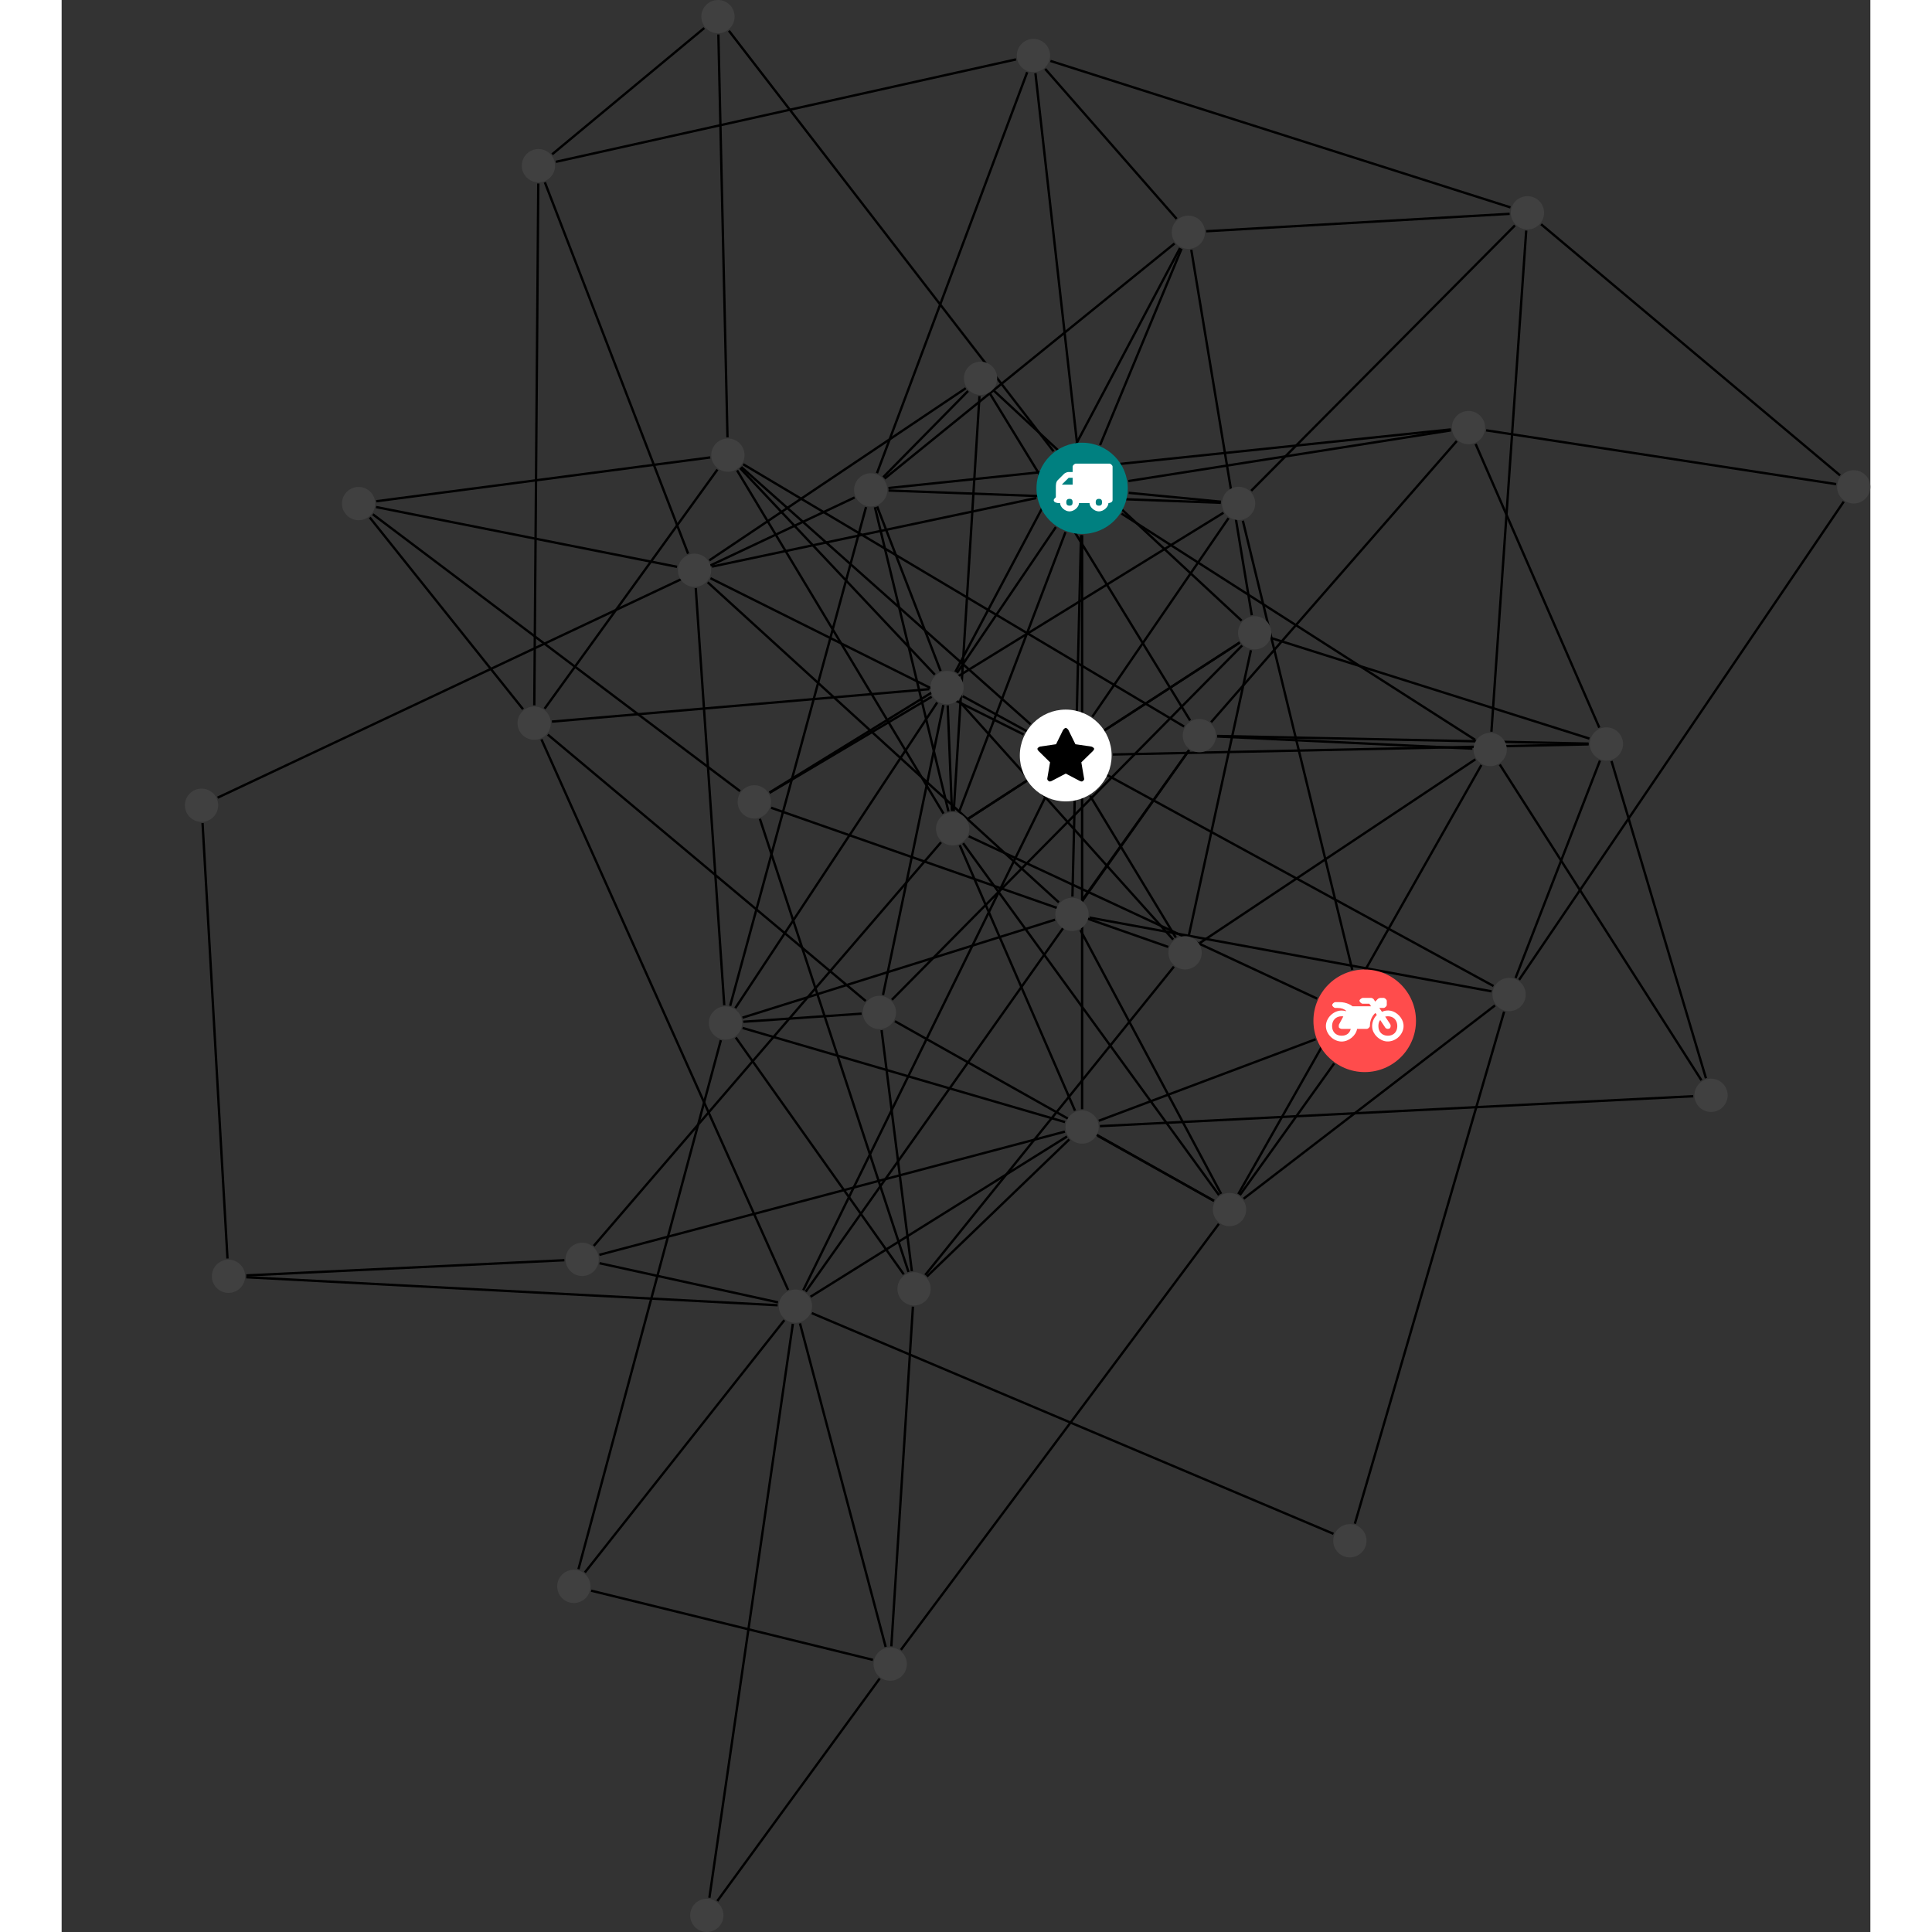 <?xml version="1.0" encoding="UTF-8"?>
<svg xmlns="http://www.w3.org/2000/svg" xmlns:xlink="http://www.w3.org/1999/xlink" width="327.242pt" height="327.242pt" viewBox="-20.880 0.000 306.363 327.242" version="1.1">
<rect x="-20.880" y="0.000" width="306.363" height="327.242" fill="#333333" stroke="none"/>
<defs>
<g>
<symbol overflow="visible" id="glyph0-0">
<path style="stroke:none;" d="M 1.422 -0.75 L 1.422 -7.922 L 3.562 -7.922 L 3.562 -0.891 L 1.422 -0.891 Z M 0.625 0 L 4.531 0 L 4.531 -8.812 L 0.438 -8.812 L 0.438 0 Z M 0.625 0 "/>
</symbol>
<symbol overflow="visible" id="glyph0-1">
<path style="stroke:none;" d="M 3.375 -0.844 C 3.375 -0.453 3.234 -0.266 2.844 -0.266 C 2.469 -0.266 2.297 -0.453 2.297 -0.844 C 2.297 -1.219 2.469 -1.422 2.844 -1.422 C 3.234 -1.422 3.375 -1.219 3.375 -0.844 Z M 1.594 -3.688 L 1.594 -3.859 C 1.594 -3.875 1.578 -3.875 1.594 -3.891 L 2.688 -4.969 C 2.703 -5 2.656 -4.984 2.688 -4.984 L 3.375 -4.984 L 3.375 -3.828 L 1.594 -3.828 Z M 8.359 -0.844 C 8.359 -0.453 8.219 -0.266 7.828 -0.266 C 7.453 -0.266 7.281 -0.453 7.281 -0.844 C 7.281 -1.219 7.453 -1.422 7.828 -1.422 C 8.219 -1.422 8.359 -1.219 8.359 -0.844 Z M 10.141 -6.891 C 10.141 -7.094 9.812 -7.391 9.609 -7.391 L 3.922 -7.391 C 3.719 -7.391 3.375 -7.094 3.375 -6.891 L 3.375 -5.969 L 2.672 -5.969 C 2.469 -5.969 2.078 -5.812 1.938 -5.672 L 0.844 -4.578 C 0.531 -4.266 0.531 -3.734 0.531 -3.328 L 0.531 -1.688 C 0.516 -1.688 0.172 -1.391 0.172 -1.203 C 0.172 -0.781 0.781 -0.703 1.062 -0.703 L 1.25 -0.703 C 1.25 -0.047 2.062 0.703 2.844 0.703 C 3.641 0.703 4.453 -0.047 4.453 -0.703 L 6.234 -0.703 C 6.234 -0.047 7.047 0.703 7.828 0.703 C 8.625 0.703 9.438 -0.047 9.438 -0.703 C 9.547 -0.703 10.141 -0.781 10.141 -1.203 Z M 10.141 -6.891 "/>
</symbol>
<symbol overflow="visible" id="glyph0-2">
<path style="stroke:none;" d="M 12.969 -2.906 C 12.844 -3.984 11.859 -5.016 10.781 -5.219 C 10.234 -5.328 9.703 -5.219 9.328 -5.031 L 8.875 -5.688 L 9.609 -5.688 C 9.812 -5.688 10.141 -5.984 10.141 -6.188 L 10.141 -6.891 C 10.141 -7.094 9.812 -7.391 9.609 -7.391 L 9.047 -7.391 C 8.969 -7.391 8.734 -7.312 8.656 -7.25 L 8.188 -6.766 L 7.891 -7.203 C 7.828 -7.281 7.594 -7.391 7.484 -7.391 L 6.078 -7.391 C 5.906 -7.391 5.547 -7.125 5.516 -6.953 C 5.484 -6.734 5.828 -6.406 6.047 -6.406 L 7.188 -6.406 L 7.484 -5.969 L 4.344 -5.969 C 4.141 -6.125 3.375 -6.672 2.141 -6.672 L 1.422 -6.672 C 1.219 -6.672 0.891 -6.375 0.891 -6.188 C 0.891 -5.984 1.219 -5.688 1.422 -5.688 L 1.781 -5.688 C 2.484 -5.688 2.906 -5.516 3.281 -5.188 L 3.25 -5.141 C 3.078 -5.188 2.797 -5.25 2.5 -5.25 C 1.109 -5.25 -0.172 -4 -0.172 -2.625 C -0.172 -1.25 1.109 0 2.5 0 C 3.75 0 4.953 -1.062 5.109 -2.141 L 6.766 -2.141 C 6.969 -2.141 7.281 -2.438 7.281 -2.625 C 7.281 -3.609 7.688 -4.391 8.219 -4.844 L 8.453 -4.5 C 7.969 -4.062 7.578 -3.203 7.672 -2.359 C 7.781 -1.172 8.969 -0.094 10.141 -0.016 C 11.703 0.094 13.156 -1.344 12.969 -2.906 Z M 2.5 -0.984 C 1.516 -0.984 0.875 -1.641 0.875 -2.625 C 0.875 -3.594 1.516 -4.281 2.5 -4.281 C 2.672 -4.281 2.844 -4.234 2.781 -4.25 L 2.047 -2.891 C 2 -2.781 2 -2.469 2.047 -2.359 C 2.125 -2.25 2.375 -2.141 2.5 -2.141 L 4.031 -2.141 C 3.891 -1.453 3.344 -0.984 2.5 -0.984 Z M 10.328 -0.984 C 9.344 -0.984 8.719 -1.641 8.719 -2.625 C 8.719 -3.109 8.859 -3.469 9.031 -3.641 L 9.906 -2.328 C 9.969 -2.219 10.203 -2.141 10.328 -2.141 C 10.391 -2.141 10.594 -2.188 10.641 -2.234 C 10.812 -2.344 10.844 -2.75 10.734 -2.922 L 9.875 -4.219 C 9.859 -4.219 10.094 -4.281 10.328 -4.281 C 11.297 -4.281 11.922 -3.594 11.922 -2.625 C 11.922 -1.641 11.297 -0.984 10.328 -0.984 Z M 10.328 -0.984 "/>
</symbol>
<symbol overflow="visible" id="glyph0-3">
<path style="stroke:none;" d="M 9.438 -5.078 C 9.438 -5.25 9.078 -5.453 8.938 -5.469 L 6.266 -5.859 L 5.078 -8.266 C 5.031 -8.375 4.75 -8.641 4.625 -8.641 C 4.5 -8.641 4.234 -8.375 4.172 -8.266 L 2.984 -5.859 L 0.312 -5.469 C 0.172 -5.453 -0.172 -5.25 -0.172 -5.078 C -0.172 -4.969 -0.062 -4.781 0.016 -4.719 L 1.969 -2.797 L 1.5 -0.062 C 1.5 -0.016 1.5 0.016 1.5 0.047 C 1.5 0.203 1.75 0.453 1.906 0.453 C 1.984 0.453 2.188 0.406 2.25 0.359 L 4.625 -0.891 L 7 0.359 C 7.062 0.406 7.266 0.453 7.344 0.453 C 7.5 0.453 7.75 0.203 7.75 0.047 C 7.75 0.016 7.75 -0.016 7.734 -0.062 L 7.266 -2.797 L 9.234 -4.719 C 9.297 -4.781 9.438 -4.969 9.438 -5.078 Z M 9.438 -5.078 "/>
</symbol>
</g>
<clipPath id="clip1">
  <path d="M 220 79 L 285.484 79 L 285.484 172 L 220 172 Z M 220 79 "/>
</clipPath>
<clipPath id="clip2">
  <path d="M 83 218 L 109 218 L 109 327.242 L 83 327.242 Z M 83 218 "/>
</clipPath>
<clipPath id="clip3">
  <path d="M 214 67 L 285.484 67 L 285.484 88 L 214 88 Z M 214 67 "/>
</clipPath>
<clipPath id="clip4">
  <path d="M 84 278 L 124 278 L 124 327.242 L 84 327.242 Z M 84 278 "/>
</clipPath>
<clipPath id="clip5">
  <path d="M 224 32 L 285.484 32 L 285.484 87 L 224 87 Z M 224 32 "/>
</clipPath>
<clipPath id="clip6">
  <path d="M 85 321 L 92 321 L 92 327.242 L 85 327.242 Z M 85 321 "/>
</clipPath>
<clipPath id="clip7">
  <path d="M 279 79 L 285.484 79 L 285.484 86 L 279 86 Z M 279 79 "/>
</clipPath>
</defs>
<g id="surface1">
<path style="fill:none;stroke-width:0.399;stroke-linecap:butt;stroke-linejoin:miter;stroke:rgb(0%,0%,0%);stroke-opacity:1;stroke-miterlimit:10;" d="M -0 -7.927 L -0 -105.169 " transform="matrix(1,0,0,-1,151.969,82.714)"/>
<path style="fill:none;stroke-width:0.399;stroke-linecap:butt;stroke-linejoin:miter;stroke:rgb(0%,0%,0%);stroke-opacity:1;stroke-miterlimit:10;" d="M -0.887 7.878 L -7.907 70.312 " transform="matrix(1,0,0,-1,151.969,82.714)"/>
<path style="fill:none;stroke-width:0.399;stroke-linecap:butt;stroke-linejoin:miter;stroke:rgb(0%,0%,0%);stroke-opacity:1;stroke-miterlimit:10;" d="M 3.039 7.323 L 16.843 40.585 " transform="matrix(1,0,0,-1,151.969,82.714)"/>
<path style="fill:none;stroke-width:0.399;stroke-linecap:butt;stroke-linejoin:miter;stroke:rgb(0%,0%,0%);stroke-opacity:1;stroke-miterlimit:10;" d="M 7.832 1.23 L 62.465 9.819 " transform="matrix(1,0,0,-1,151.969,82.714)"/>
<path style="fill:none;stroke-width:0.399;stroke-linecap:butt;stroke-linejoin:miter;stroke:rgb(0%,0%,0%);stroke-opacity:1;stroke-miterlimit:10;" d="M 6.679 -4.274 L 66.578 -42.606 " transform="matrix(1,0,0,-1,151.969,82.714)"/>
<path style="fill:none;stroke-width:0.399;stroke-linecap:butt;stroke-linejoin:miter;stroke:rgb(0%,0%,0%);stroke-opacity:1;stroke-miterlimit:10;" d="M -4.844 6.277 L -59.832 77.507 " transform="matrix(1,0,0,-1,151.969,82.714)"/>
<path style="fill:none;stroke-width:0.399;stroke-linecap:butt;stroke-linejoin:miter;stroke:rgb(0%,0%,0%);stroke-opacity:1;stroke-miterlimit:10;" d="M -0.188 -7.927 L -1.641 -69.145 " transform="matrix(1,0,0,-1,151.969,82.714)"/>
<path style="fill:none;stroke-width:0.399;stroke-linecap:butt;stroke-linejoin:miter;stroke:rgb(0%,0%,0%);stroke-opacity:1;stroke-miterlimit:10;" d="M -4.449 -6.563 L -21.192 -31.259 " transform="matrix(1,0,0,-1,151.969,82.714)"/>
<path style="fill:none;stroke-width:0.399;stroke-linecap:butt;stroke-linejoin:miter;stroke:rgb(0%,0%,0%);stroke-opacity:1;stroke-miterlimit:10;" d="M 7.89 -0.763 L 23.508 -2.266 " transform="matrix(1,0,0,-1,151.969,82.714)"/>
<path style="fill:none;stroke-width:0.399;stroke-linecap:butt;stroke-linejoin:miter;stroke:rgb(0%,0%,0%);stroke-opacity:1;stroke-miterlimit:10;" d="M -7.758 -1.641 L -62.696 -13.259 " transform="matrix(1,0,0,-1,151.969,82.714)"/>
<path style="fill:none;stroke-width:0.399;stroke-linecap:butt;stroke-linejoin:miter;stroke:rgb(0%,0%,0%);stroke-opacity:1;stroke-miterlimit:10;" d="M -2.817 -7.411 L -20.856 -54.849 " transform="matrix(1,0,0,-1,151.969,82.714)"/>
<path style="fill:none;stroke-width:0.399;stroke-linecap:butt;stroke-linejoin:miter;stroke:rgb(0%,0%,0%);stroke-opacity:1;stroke-miterlimit:10;" d="M 87.715 -46.114 L 73.418 -82.931 " transform="matrix(1,0,0,-1,151.969,82.714)"/>
<path style="fill:none;stroke-width:0.399;stroke-linecap:butt;stroke-linejoin:miter;stroke:rgb(0%,0%,0%);stroke-opacity:1;stroke-miterlimit:10;" d="M 85.789 -43.364 L 5.195 -45.083 " transform="matrix(1,0,0,-1,151.969,82.714)"/>
<path style="fill:none;stroke-width:0.399;stroke-linecap:butt;stroke-linejoin:miter;stroke:rgb(0%,0%,0%);stroke-opacity:1;stroke-miterlimit:10;" d="M 85.789 -43.239 L 22.879 -41.946 " transform="matrix(1,0,0,-1,151.969,82.714)"/>
<path style="fill:none;stroke-width:0.399;stroke-linecap:butt;stroke-linejoin:miter;stroke:rgb(0%,0%,0%);stroke-opacity:1;stroke-miterlimit:10;" d="M 87.601 -40.532 L 66.652 7.519 " transform="matrix(1,0,0,-1,151.969,82.714)"/>
<path style="fill:none;stroke-width:0.399;stroke-linecap:butt;stroke-linejoin:miter;stroke:rgb(0%,0%,0%);stroke-opacity:1;stroke-miterlimit:10;" d="M 85.929 -42.391 L 32.109 -25.384 " transform="matrix(1,0,0,-1,151.969,82.714)"/>
<path style="fill:none;stroke-width:0.399;stroke-linecap:butt;stroke-linejoin:miter;stroke:rgb(0%,0%,0%);stroke-opacity:1;stroke-miterlimit:10;" d="M 89.668 -46.192 L 105.664 -99.919 " transform="matrix(1,0,0,-1,151.969,82.714)"/>
<path style="fill:none;stroke-width:0.399;stroke-linecap:butt;stroke-linejoin:miter;stroke:rgb(0%,0%,0%);stroke-opacity:1;stroke-miterlimit:10;" d="M -89.141 55.304 L -11.192 72.655 " transform="matrix(1,0,0,-1,151.969,82.714)"/>
<path style="fill:none;stroke-width:0.399;stroke-linecap:butt;stroke-linejoin:miter;stroke:rgb(0%,0%,0%);stroke-opacity:1;stroke-miterlimit:10;" d="M -89.766 56.577 L -64 77.968 " transform="matrix(1,0,0,-1,151.969,82.714)"/>
<path style="fill:none;stroke-width:0.399;stroke-linecap:butt;stroke-linejoin:miter;stroke:rgb(0%,0%,0%);stroke-opacity:1;stroke-miterlimit:10;" d="M -92.114 51.632 L -92.789 -36.755 " transform="matrix(1,0,0,-1,151.969,82.714)"/>
<path style="fill:none;stroke-width:0.399;stroke-linecap:butt;stroke-linejoin:miter;stroke:rgb(0%,0%,0%);stroke-opacity:1;stroke-miterlimit:10;" d="M -91 51.835 L -66.735 -11.067 " transform="matrix(1,0,0,-1,151.969,82.714)"/>
<path style="fill:none;stroke-width:0.399;stroke-linecap:butt;stroke-linejoin:miter;stroke:rgb(0%,0%,0%);stroke-opacity:1;stroke-miterlimit:10;" d="M 39.547 -93.317 L 2.824 -107.122 " transform="matrix(1,0,0,-1,151.969,82.714)"/>
<path style="fill:none;stroke-width:0.399;stroke-linecap:butt;stroke-linejoin:miter;stroke:rgb(0%,0%,0%);stroke-opacity:1;stroke-miterlimit:10;" d="M 42.691 -97.415 L 26.722 -119.712 " transform="matrix(1,0,0,-1,151.969,82.714)"/>
<path style="fill:none;stroke-width:0.399;stroke-linecap:butt;stroke-linejoin:miter;stroke:rgb(0%,0%,0%);stroke-opacity:1;stroke-miterlimit:10;" d="M 45.761 -81.556 L 27.226 -5.489 " transform="matrix(1,0,0,-1,151.969,82.714)"/>
<path style="fill:none;stroke-width:0.399;stroke-linecap:butt;stroke-linejoin:miter;stroke:rgb(0%,0%,0%);stroke-opacity:1;stroke-miterlimit:10;" d="M 39.808 -86.434 L -19.196 -58.942 " transform="matrix(1,0,0,-1,151.969,82.714)"/>
<path style="fill:none;stroke-width:0.399;stroke-linecap:butt;stroke-linejoin:miter;stroke:rgb(0%,0%,0%);stroke-opacity:1;stroke-miterlimit:10;" d="M 69.933 -87.583 L 27.355 -120.325 " transform="matrix(1,0,0,-1,151.969,82.714)"/>
<path style="fill:none;stroke-width:0.399;stroke-linecap:butt;stroke-linejoin:miter;stroke:rgb(0%,0%,0%);stroke-opacity:1;stroke-miterlimit:10;" d="M 69.355 -85.2 L 1.258 -72.708 " transform="matrix(1,0,0,-1,151.969,82.714)"/>
<path style="fill:none;stroke-width:0.399;stroke-linecap:butt;stroke-linejoin:miter;stroke:rgb(0%,0%,0%);stroke-opacity:1;stroke-miterlimit:10;" d="M 69.676 -84.298 L -20.235 -35.2 " transform="matrix(1,0,0,-1,151.969,82.714)"/>
<path style="fill:none;stroke-width:0.399;stroke-linecap:butt;stroke-linejoin:miter;stroke:rgb(0%,0%,0%);stroke-opacity:1;stroke-miterlimit:10;" d="M 71.48 -88.641 L 46.199 -175.364 " transform="matrix(1,0,0,-1,151.969,82.714)"/>
<g clip-path="url(#clip1)" clip-rule="nonzero">
<path style="fill:none;stroke-width:0.399;stroke-linecap:butt;stroke-linejoin:miter;stroke:rgb(0%,0%,0%);stroke-opacity:1;stroke-miterlimit:10;" d="M 74.019 -83.247 L 129.004 -2.247 " transform="matrix(1,0,0,-1,151.969,82.714)"/>
</g>
<path style="fill:none;stroke-width:0.399;stroke-linecap:butt;stroke-linejoin:miter;stroke:rgb(0%,0%,0%);stroke-opacity:1;stroke-miterlimit:10;" d="M -84.223 -183.626 L -50.434 -140.895 " transform="matrix(1,0,0,-1,151.969,82.714)"/>
<path style="fill:none;stroke-width:0.399;stroke-linecap:butt;stroke-linejoin:miter;stroke:rgb(0%,0%,0%);stroke-opacity:1;stroke-miterlimit:10;" d="M -85.309 -183.075 L -61.192 -93.474 " transform="matrix(1,0,0,-1,151.969,82.714)"/>
<path style="fill:none;stroke-width:0.399;stroke-linecap:butt;stroke-linejoin:miter;stroke:rgb(0%,0%,0%);stroke-opacity:1;stroke-miterlimit:10;" d="M -83.16 -186.712 L -35.434 -198.434 " transform="matrix(1,0,0,-1,151.969,82.714)"/>
<path style="fill:none;stroke-width:0.399;stroke-linecap:butt;stroke-linejoin:miter;stroke:rgb(0%,0%,0%);stroke-opacity:1;stroke-miterlimit:10;" d="M -141.574 -133.622 L -51.574 -138.368 " transform="matrix(1,0,0,-1,151.969,82.714)"/>
<path style="fill:none;stroke-width:0.399;stroke-linecap:butt;stroke-linejoin:miter;stroke:rgb(0%,0%,0%);stroke-opacity:1;stroke-miterlimit:10;" d="M -141.571 -133.317 L -87.696 -130.743 " transform="matrix(1,0,0,-1,151.969,82.714)"/>
<path style="fill:none;stroke-width:0.399;stroke-linecap:butt;stroke-linejoin:miter;stroke:rgb(0%,0%,0%);stroke-opacity:1;stroke-miterlimit:10;" d="M -144.758 -130.45 L -148.981 -56.696 " transform="matrix(1,0,0,-1,151.969,82.714)"/>
<path style="fill:none;stroke-width:0.399;stroke-linecap:butt;stroke-linejoin:miter;stroke:rgb(0%,0%,0%);stroke-opacity:1;stroke-miterlimit:10;" d="M -6.289 -52.415 L -47.231 -135.821 " transform="matrix(1,0,0,-1,151.969,82.714)"/>
<path style="fill:none;stroke-width:0.399;stroke-linecap:butt;stroke-linejoin:miter;stroke:rgb(0%,0%,0%);stroke-opacity:1;stroke-miterlimit:10;" d="M 3.914 -40.911 L 26.699 -26.118 " transform="matrix(1,0,0,-1,151.969,82.714)"/>
<path style="fill:none;stroke-width:0.399;stroke-linecap:butt;stroke-linejoin:miter;stroke:rgb(0%,0%,0%);stroke-opacity:1;stroke-miterlimit:10;" d="M 1.351 -52.079 L 15.875 -76.091 " transform="matrix(1,0,0,-1,151.969,82.714)"/>
<path style="fill:none;stroke-width:0.399;stroke-linecap:butt;stroke-linejoin:miter;stroke:rgb(0%,0%,0%);stroke-opacity:1;stroke-miterlimit:10;" d="M 1.734 -38.677 L 24.804 -5.044 " transform="matrix(1,0,0,-1,151.969,82.714)"/>
<path style="fill:none;stroke-width:0.399;stroke-linecap:butt;stroke-linejoin:miter;stroke:rgb(0%,0%,0%);stroke-opacity:1;stroke-miterlimit:10;" d="M -8.735 -39.958 L -57.742 3.62 " transform="matrix(1,0,0,-1,151.969,82.714)"/>
<path style="fill:none;stroke-width:0.399;stroke-linecap:butt;stroke-linejoin:miter;stroke:rgb(0%,0%,0%);stroke-opacity:1;stroke-miterlimit:10;" d="M -9.914 -41.692 L -62.949 -15.227 " transform="matrix(1,0,0,-1,151.969,82.714)"/>
<path style="fill:none;stroke-width:0.399;stroke-linecap:butt;stroke-linejoin:miter;stroke:rgb(0%,0%,0%);stroke-opacity:1;stroke-miterlimit:10;" d="M -9.469 -49.595 L -19.399 -56.028 " transform="matrix(1,0,0,-1,151.969,82.714)"/>
<path style="fill:none;stroke-width:0.399;stroke-linecap:butt;stroke-linejoin:miter;stroke:rgb(0%,0%,0%);stroke-opacity:1;stroke-miterlimit:10;" d="M -2.559 -109.786 L -46.004 -136.931 " transform="matrix(1,0,0,-1,151.969,82.714)"/>
<path style="fill:none;stroke-width:0.399;stroke-linecap:butt;stroke-linejoin:miter;stroke:rgb(0%,0%,0%);stroke-opacity:1;stroke-miterlimit:10;" d="M 2.633 -109.661 L 22.332 -120.688 " transform="matrix(1,0,0,-1,151.969,82.714)"/>
<path style="fill:none;stroke-width:0.399;stroke-linecap:butt;stroke-linejoin:miter;stroke:rgb(0%,0%,0%);stroke-opacity:1;stroke-miterlimit:10;" d="M -2.899 -107.341 L -57.508 -91.403 " transform="matrix(1,0,0,-1,151.969,82.714)"/>
<path style="fill:none;stroke-width:0.399;stroke-linecap:butt;stroke-linejoin:miter;stroke:rgb(0%,0%,0%);stroke-opacity:1;stroke-miterlimit:10;" d="M -2.172 -110.278 L -26.293 -133.501 " transform="matrix(1,0,0,-1,151.969,82.714)"/>
<path style="fill:none;stroke-width:0.399;stroke-linecap:butt;stroke-linejoin:miter;stroke:rgb(0%,0%,0%);stroke-opacity:1;stroke-miterlimit:10;" d="M -2.918 -108.958 L -81.766 -129.829 " transform="matrix(1,0,0,-1,151.969,82.714)"/>
<path style="fill:none;stroke-width:0.399;stroke-linecap:butt;stroke-linejoin:miter;stroke:rgb(0%,0%,0%);stroke-opacity:1;stroke-miterlimit:10;" d="M 3.015 -108.032 L 103.511 -102.962 " transform="matrix(1,0,0,-1,151.969,82.714)"/>
<path style="fill:none;stroke-width:0.399;stroke-linecap:butt;stroke-linejoin:miter;stroke:rgb(0%,0%,0%);stroke-opacity:1;stroke-miterlimit:10;" d="M -1.203 -105.415 L -20.727 -60.438 " transform="matrix(1,0,0,-1,151.969,82.714)"/>
<path style="fill:none;stroke-width:0.399;stroke-linecap:butt;stroke-linejoin:miter;stroke:rgb(0%,0%,0%);stroke-opacity:1;stroke-miterlimit:10;" d="M -34.746 2.566 L -9.301 70.484 " transform="matrix(1,0,0,-1,151.969,82.714)"/>
<path style="fill:none;stroke-width:0.399;stroke-linecap:butt;stroke-linejoin:miter;stroke:rgb(0%,0%,0%);stroke-opacity:1;stroke-miterlimit:10;" d="M -33.461 1.64 L 15.656 41.472 " transform="matrix(1,0,0,-1,151.969,82.714)"/>
<path style="fill:none;stroke-width:0.399;stroke-linecap:butt;stroke-linejoin:miter;stroke:rgb(0%,0%,0%);stroke-opacity:1;stroke-miterlimit:10;" d="M -32.805 0.05 L 62.445 9.976 " transform="matrix(1,0,0,-1,151.969,82.714)"/>
<path style="fill:none;stroke-width:0.399;stroke-linecap:butt;stroke-linejoin:miter;stroke:rgb(0%,0%,0%);stroke-opacity:1;stroke-miterlimit:10;" d="M -34.719 -3.079 L -23.969 -30.938 " transform="matrix(1,0,0,-1,151.969,82.714)"/>
<path style="fill:none;stroke-width:0.399;stroke-linecap:butt;stroke-linejoin:miter;stroke:rgb(0%,0%,0%);stroke-opacity:1;stroke-miterlimit:10;" d="M -32.789 -0.372 L 23.496 -2.446 " transform="matrix(1,0,0,-1,151.969,82.714)"/>
<path style="fill:none;stroke-width:0.399;stroke-linecap:butt;stroke-linejoin:miter;stroke:rgb(0%,0%,0%);stroke-opacity:1;stroke-miterlimit:10;" d="M -36.598 -3.173 L -59.614 -87.645 " transform="matrix(1,0,0,-1,151.969,82.714)"/>
<path style="fill:none;stroke-width:0.399;stroke-linecap:butt;stroke-linejoin:miter;stroke:rgb(0%,0%,0%);stroke-opacity:1;stroke-miterlimit:10;" d="M -38.535 -1.548 L -146.422 -52.395 " transform="matrix(1,0,0,-1,151.969,82.714)"/>
<path style="fill:none;stroke-width:0.399;stroke-linecap:butt;stroke-linejoin:miter;stroke:rgb(0%,0%,0%);stroke-opacity:1;stroke-miterlimit:10;" d="M -33.688 1.89 L -19.317 16.487 " transform="matrix(1,0,0,-1,151.969,82.714)"/>
<path style="fill:none;stroke-width:0.399;stroke-linecap:butt;stroke-linejoin:miter;stroke:rgb(0%,0%,0%);stroke-opacity:1;stroke-miterlimit:10;" d="M -35.094 -3.196 L -22.637 -54.735 " transform="matrix(1,0,0,-1,151.969,82.714)"/>
<path style="fill:none;stroke-width:0.399;stroke-linecap:butt;stroke-linejoin:miter;stroke:rgb(0%,0%,0%);stroke-opacity:1;stroke-miterlimit:10;" d="M -52.676 -54.106 L 14.59 -77.677 " transform="matrix(1,0,0,-1,151.969,82.714)"/>
<path style="fill:none;stroke-width:0.399;stroke-linecap:butt;stroke-linejoin:miter;stroke:rgb(0%,0%,0%);stroke-opacity:1;stroke-miterlimit:10;" d="M -52.93 -51.571 L -25.481 -35.294 " transform="matrix(1,0,0,-1,151.969,82.714)"/>
<path style="fill:none;stroke-width:0.399;stroke-linecap:butt;stroke-linejoin:miter;stroke:rgb(0%,0%,0%);stroke-opacity:1;stroke-miterlimit:10;" d="M -52.953 -51.524 L 23.941 -4.138 " transform="matrix(1,0,0,-1,151.969,82.714)"/>
<path style="fill:none;stroke-width:0.399;stroke-linecap:butt;stroke-linejoin:miter;stroke:rgb(0%,0%,0%);stroke-opacity:1;stroke-miterlimit:10;" d="M -54.582 -55.977 L -29.407 -132.727 " transform="matrix(1,0,0,-1,151.969,82.714)"/>
<path style="fill:none;stroke-width:0.399;stroke-linecap:butt;stroke-linejoin:miter;stroke:rgb(0%,0%,0%);stroke-opacity:1;stroke-miterlimit:10;" d="M -57.934 -51.294 L -120.141 -4.395 " transform="matrix(1,0,0,-1,151.969,82.714)"/>
<path style="fill:none;stroke-width:0.399;stroke-linecap:butt;stroke-linejoin:miter;stroke:rgb(0%,0%,0%);stroke-opacity:1;stroke-miterlimit:10;" d="M -46.817 -136.067 L 18.121 -44.349 " transform="matrix(1,0,0,-1,151.969,82.714)"/>
<g clip-path="url(#clip2)" clip-rule="nonzero">
<path style="fill:none;stroke-width:0.399;stroke-linecap:butt;stroke-linejoin:miter;stroke:rgb(0%,0%,0%);stroke-opacity:1;stroke-miterlimit:10;" d="M -48.996 -141.516 L -63.133 -238.727 " transform="matrix(1,0,0,-1,151.969,82.714)"/>
</g>
<path style="fill:none;stroke-width:0.399;stroke-linecap:butt;stroke-linejoin:miter;stroke:rgb(0%,0%,0%);stroke-opacity:1;stroke-miterlimit:10;" d="M -49.797 -135.774 L -91.578 -42.524 " transform="matrix(1,0,0,-1,151.969,82.714)"/>
<path style="fill:none;stroke-width:0.399;stroke-linecap:butt;stroke-linejoin:miter;stroke:rgb(0%,0%,0%);stroke-opacity:1;stroke-miterlimit:10;" d="M -47.789 -141.446 L -33.274 -196.239 " transform="matrix(1,0,0,-1,151.969,82.714)"/>
<path style="fill:none;stroke-width:0.399;stroke-linecap:butt;stroke-linejoin:miter;stroke:rgb(0%,0%,0%);stroke-opacity:1;stroke-miterlimit:10;" d="M -45.782 -139.704 L 42.574 -177.083 " transform="matrix(1,0,0,-1,151.969,82.714)"/>
<path style="fill:none;stroke-width:0.399;stroke-linecap:butt;stroke-linejoin:miter;stroke:rgb(0%,0%,0%);stroke-opacity:1;stroke-miterlimit:10;" d="M -51.508 -137.88 L -81.735 -131.247 " transform="matrix(1,0,0,-1,151.969,82.714)"/>
<path style="fill:none;stroke-width:0.399;stroke-linecap:butt;stroke-linejoin:miter;stroke:rgb(0%,0%,0%);stroke-opacity:1;stroke-miterlimit:10;" d="M -6.254 71.042 L 16.011 45.644 " transform="matrix(1,0,0,-1,151.969,82.714)"/>
<path style="fill:none;stroke-width:0.399;stroke-linecap:butt;stroke-linejoin:miter;stroke:rgb(0%,0%,0%);stroke-opacity:1;stroke-miterlimit:10;" d="M -5.367 72.394 L 72.554 47.585 " transform="matrix(1,0,0,-1,151.969,82.714)"/>
<path style="fill:none;stroke-width:0.399;stroke-linecap:butt;stroke-linejoin:miter;stroke:rgb(0%,0%,0%);stroke-opacity:1;stroke-miterlimit:10;" d="M 18.492 40.398 L 28.738 -21.497 " transform="matrix(1,0,0,-1,151.969,82.714)"/>
<path style="fill:none;stroke-width:0.399;stroke-linecap:butt;stroke-linejoin:miter;stroke:rgb(0%,0%,0%);stroke-opacity:1;stroke-miterlimit:10;" d="M 16.586 40.706 L -21.473 -31.087 " transform="matrix(1,0,0,-1,151.969,82.714)"/>
<path style="fill:none;stroke-width:0.399;stroke-linecap:butt;stroke-linejoin:miter;stroke:rgb(0%,0%,0%);stroke-opacity:1;stroke-miterlimit:10;" d="M 21.011 43.546 L 72.418 46.495 " transform="matrix(1,0,0,-1,151.969,82.714)"/>
<path style="fill:none;stroke-width:0.399;stroke-linecap:butt;stroke-linejoin:miter;stroke:rgb(0%,0%,0%);stroke-opacity:1;stroke-miterlimit:10;" d="M 21.847 -39.614 L 63.461 8.015 " transform="matrix(1,0,0,-1,151.969,82.714)"/>
<path style="fill:none;stroke-width:0.399;stroke-linecap:butt;stroke-linejoin:miter;stroke:rgb(0%,0%,0%);stroke-opacity:1;stroke-miterlimit:10;" d="M 22.879 -42.028 L 66.105 -44.091 " transform="matrix(1,0,0,-1,151.969,82.714)"/>
<path style="fill:none;stroke-width:0.399;stroke-linecap:butt;stroke-linejoin:miter;stroke:rgb(0%,0%,0%);stroke-opacity:1;stroke-miterlimit:10;" d="M 18.113 -44.345 L 0.039 -69.704 " transform="matrix(1,0,0,-1,151.969,82.714)"/>
<path style="fill:none;stroke-width:0.399;stroke-linecap:butt;stroke-linejoin:miter;stroke:rgb(0%,0%,0%);stroke-opacity:1;stroke-miterlimit:10;" d="M 18.289 -39.313 L -15.625 16.062 " transform="matrix(1,0,0,-1,151.969,82.714)"/>
<path style="fill:none;stroke-width:0.399;stroke-linecap:butt;stroke-linejoin:miter;stroke:rgb(0%,0%,0%);stroke-opacity:1;stroke-miterlimit:10;" d="M 17.269 -40.345 L -57.407 4.081 " transform="matrix(1,0,0,-1,151.969,82.714)"/>
<g clip-path="url(#clip3)" clip-rule="nonzero">
<path style="fill:none;stroke-width:0.399;stroke-linecap:butt;stroke-linejoin:miter;stroke:rgb(0%,0%,0%);stroke-opacity:1;stroke-miterlimit:10;" d="M 68.429 9.827 L 127.715 0.71 " transform="matrix(1,0,0,-1,151.969,82.714)"/>
</g>
<path style="fill:none;stroke-width:0.399;stroke-linecap:butt;stroke-linejoin:miter;stroke:rgb(0%,0%,0%);stroke-opacity:1;stroke-miterlimit:10;" d="M 67.629 -46.86 L 26.453 -119.54 " transform="matrix(1,0,0,-1,151.969,82.714)"/>
<path style="fill:none;stroke-width:0.399;stroke-linecap:butt;stroke-linejoin:miter;stroke:rgb(0%,0%,0%);stroke-opacity:1;stroke-miterlimit:10;" d="M 66.605 -45.907 L 19.949 -77.001 " transform="matrix(1,0,0,-1,151.969,82.714)"/>
<path style="fill:none;stroke-width:0.399;stroke-linecap:butt;stroke-linejoin:miter;stroke:rgb(0%,0%,0%);stroke-opacity:1;stroke-miterlimit:10;" d="M 70.742 -46.778 L 104.902 -100.266 " transform="matrix(1,0,0,-1,151.969,82.714)"/>
<path style="fill:none;stroke-width:0.399;stroke-linecap:butt;stroke-linejoin:miter;stroke:rgb(0%,0%,0%);stroke-opacity:1;stroke-miterlimit:10;" d="M 69.328 -41.224 L 75.222 43.659 " transform="matrix(1,0,0,-1,151.969,82.714)"/>
<path style="fill:none;stroke-width:0.399;stroke-linecap:butt;stroke-linejoin:miter;stroke:rgb(0%,0%,0%);stroke-opacity:1;stroke-miterlimit:10;" d="M 28.59 -27.423 L 18.082 -75.724 " transform="matrix(1,0,0,-1,151.969,82.714)"/>
<path style="fill:none;stroke-width:0.399;stroke-linecap:butt;stroke-linejoin:miter;stroke:rgb(0%,0%,0%);stroke-opacity:1;stroke-miterlimit:10;" d="M 27.109 -26.618 L -32.219 -86.63 " transform="matrix(1,0,0,-1,151.969,82.714)"/>
<path style="fill:none;stroke-width:0.399;stroke-linecap:butt;stroke-linejoin:miter;stroke:rgb(0%,0%,0%);stroke-opacity:1;stroke-miterlimit:10;" d="M 27.019 -22.419 L -14.989 16.585 " transform="matrix(1,0,0,-1,151.969,82.714)"/>
<path style="fill:none;stroke-width:0.399;stroke-linecap:butt;stroke-linejoin:miter;stroke:rgb(0%,0%,0%);stroke-opacity:1;stroke-miterlimit:10;" d="M 26.699 -26.114 L -19.399 -56.028 " transform="matrix(1,0,0,-1,151.969,82.714)"/>
<path style="fill:none;stroke-width:0.399;stroke-linecap:butt;stroke-linejoin:miter;stroke:rgb(0%,0%,0%);stroke-opacity:1;stroke-miterlimit:10;" d="M 23.543 -119.501 L -0.289 -74.825 " transform="matrix(1,0,0,-1,151.969,82.714)"/>
<path style="fill:none;stroke-width:0.399;stroke-linecap:butt;stroke-linejoin:miter;stroke:rgb(0%,0%,0%);stroke-opacity:1;stroke-miterlimit:10;" d="M 23.16 -124.583 L -30.696 -196.735 " transform="matrix(1,0,0,-1,151.969,82.714)"/>
<path style="fill:none;stroke-width:0.399;stroke-linecap:butt;stroke-linejoin:miter;stroke:rgb(0%,0%,0%);stroke-opacity:1;stroke-miterlimit:10;" d="M 22.336 -120.684 L -31.711 -90.259 " transform="matrix(1,0,0,-1,151.969,82.714)"/>
<path style="fill:none;stroke-width:0.399;stroke-linecap:butt;stroke-linejoin:miter;stroke:rgb(0%,0%,0%);stroke-opacity:1;stroke-miterlimit:10;" d="M 23.191 -119.724 L -20.157 -60.11 " transform="matrix(1,0,0,-1,151.969,82.714)"/>
<path style="fill:none;stroke-width:0.399;stroke-linecap:butt;stroke-linejoin:miter;stroke:rgb(0%,0%,0%);stroke-opacity:1;stroke-miterlimit:10;" d="M -61.61 76.878 L -60.067 8.64 " transform="matrix(1,0,0,-1,151.969,82.714)"/>
<path style="fill:none;stroke-width:0.399;stroke-linecap:butt;stroke-linejoin:miter;stroke:rgb(0%,0%,0%);stroke-opacity:1;stroke-miterlimit:10;" d="M 15.422 -76.427 L -20.867 -36.001 " transform="matrix(1,0,0,-1,151.969,82.714)"/>
<path style="fill:none;stroke-width:0.399;stroke-linecap:butt;stroke-linejoin:miter;stroke:rgb(0%,0%,0%);stroke-opacity:1;stroke-miterlimit:10;" d="M 15.543 -81.02 L -26.571 -133.243 " transform="matrix(1,0,0,-1,151.969,82.714)"/>
<path style="fill:none;stroke-width:0.399;stroke-linecap:butt;stroke-linejoin:miter;stroke:rgb(0%,0%,0%);stroke-opacity:1;stroke-miterlimit:10;" d="M -4.59 -73.067 L -57.528 -89.657 " transform="matrix(1,0,0,-1,151.969,82.714)"/>
<path style="fill:none;stroke-width:0.399;stroke-linecap:butt;stroke-linejoin:miter;stroke:rgb(0%,0%,0%);stroke-opacity:1;stroke-miterlimit:10;" d="M -3.942 -70.13 L -63.418 -15.915 " transform="matrix(1,0,0,-1,151.969,82.714)"/>
<path style="fill:none;stroke-width:0.399;stroke-linecap:butt;stroke-linejoin:miter;stroke:rgb(0%,0%,0%);stroke-opacity:1;stroke-miterlimit:10;" d="M -24.547 -36.274 L -58.742 -88.04 " transform="matrix(1,0,0,-1,151.969,82.714)"/>
<path style="fill:none;stroke-width:0.399;stroke-linecap:butt;stroke-linejoin:miter;stroke:rgb(0%,0%,0%);stroke-opacity:1;stroke-miterlimit:10;" d="M -25.891 -34.013 L -89.805 -39.513 " transform="matrix(1,0,0,-1,151.969,82.714)"/>
<path style="fill:none;stroke-width:0.399;stroke-linecap:butt;stroke-linejoin:miter;stroke:rgb(0%,0%,0%);stroke-opacity:1;stroke-miterlimit:10;" d="M -23.5 -36.708 L -33.723 -85.821 " transform="matrix(1,0,0,-1,151.969,82.714)"/>
<path style="fill:none;stroke-width:0.399;stroke-linecap:butt;stroke-linejoin:miter;stroke:rgb(0%,0%,0%);stroke-opacity:1;stroke-miterlimit:10;" d="M -24.953 -31.559 L -57.93 3.429 " transform="matrix(1,0,0,-1,151.969,82.714)"/>
<path style="fill:none;stroke-width:0.399;stroke-linecap:butt;stroke-linejoin:miter;stroke:rgb(0%,0%,0%);stroke-opacity:1;stroke-miterlimit:10;" d="M -22.766 -36.77 L -22.051 -54.653 " transform="matrix(1,0,0,-1,151.969,82.714)"/>
<g clip-path="url(#clip4)" clip-rule="nonzero">
<path style="fill:none;stroke-width:0.399;stroke-linecap:butt;stroke-linejoin:miter;stroke:rgb(0%,0%,0%);stroke-opacity:1;stroke-miterlimit:10;" d="M -61.789 -239.274 L -34.282 -201.591 " transform="matrix(1,0,0,-1,151.969,82.714)"/>
</g>
<path style="fill:none;stroke-width:0.399;stroke-linecap:butt;stroke-linejoin:miter;stroke:rgb(0%,0%,0%);stroke-opacity:1;stroke-miterlimit:10;" d="M 28.64 -0.415 L 73.304 44.53 " transform="matrix(1,0,0,-1,151.969,82.714)"/>
<path style="fill:none;stroke-width:0.399;stroke-linecap:butt;stroke-linejoin:miter;stroke:rgb(0%,0%,0%);stroke-opacity:1;stroke-miterlimit:10;" d="M -58.66 -93.02 L -30.211 -133.134 " transform="matrix(1,0,0,-1,151.969,82.714)"/>
<path style="fill:none;stroke-width:0.399;stroke-linecap:butt;stroke-linejoin:miter;stroke:rgb(0%,0%,0%);stroke-opacity:1;stroke-miterlimit:10;" d="M -57.395 -90.352 L -37.352 -88.981 " transform="matrix(1,0,0,-1,151.969,82.714)"/>
<path style="fill:none;stroke-width:0.399;stroke-linecap:butt;stroke-linejoin:miter;stroke:rgb(0%,0%,0%);stroke-opacity:1;stroke-miterlimit:10;" d="M -60.614 -87.548 L -65.442 -16.891 " transform="matrix(1,0,0,-1,151.969,82.714)"/>
<path style="fill:none;stroke-width:0.399;stroke-linecap:butt;stroke-linejoin:miter;stroke:rgb(0%,0%,0%);stroke-opacity:1;stroke-miterlimit:10;" d="M -94.696 -37.415 L -120.664 -4.934 " transform="matrix(1,0,0,-1,151.969,82.714)"/>
<path style="fill:none;stroke-width:0.399;stroke-linecap:butt;stroke-linejoin:miter;stroke:rgb(0%,0%,0%);stroke-opacity:1;stroke-miterlimit:10;" d="M -90.5 -41.712 L -36.653 -86.837 " transform="matrix(1,0,0,-1,151.969,82.714)"/>
<path style="fill:none;stroke-width:0.399;stroke-linecap:butt;stroke-linejoin:miter;stroke:rgb(0%,0%,0%);stroke-opacity:1;stroke-miterlimit:10;" d="M -91.043 -37.325 L -61.766 3.179 " transform="matrix(1,0,0,-1,151.969,82.714)"/>
<path style="fill:none;stroke-width:0.399;stroke-linecap:butt;stroke-linejoin:miter;stroke:rgb(0%,0%,0%);stroke-opacity:1;stroke-miterlimit:10;" d="M -32.313 -196.145 L -28.657 -138.606 " transform="matrix(1,0,0,-1,151.969,82.714)"/>
<path style="fill:none;stroke-width:0.399;stroke-linecap:butt;stroke-linejoin:miter;stroke:rgb(0%,0%,0%);stroke-opacity:1;stroke-miterlimit:10;" d="M -28.84 -132.599 L -33.965 -91.77 " transform="matrix(1,0,0,-1,151.969,82.714)"/>
<path style="fill:none;stroke-width:0.399;stroke-linecap:butt;stroke-linejoin:miter;stroke:rgb(0%,0%,0%);stroke-opacity:1;stroke-miterlimit:10;" d="M -119.559 -2.188 L -62.992 5.234 " transform="matrix(1,0,0,-1,151.969,82.714)"/>
<path style="fill:none;stroke-width:0.399;stroke-linecap:butt;stroke-linejoin:miter;stroke:rgb(0%,0%,0%);stroke-opacity:1;stroke-miterlimit:10;" d="M -119.59 -3.169 L -68.61 -13.294 " transform="matrix(1,0,0,-1,151.969,82.714)"/>
<path style="fill:none;stroke-width:0.399;stroke-linecap:butt;stroke-linejoin:miter;stroke:rgb(0%,0%,0%);stroke-opacity:1;stroke-miterlimit:10;" d="M -82.715 -128.313 L -23.899 -59.958 " transform="matrix(1,0,0,-1,151.969,82.714)"/>
<g clip-path="url(#clip5)" clip-rule="nonzero">
<path style="fill:none;stroke-width:0.399;stroke-linecap:butt;stroke-linejoin:miter;stroke:rgb(0%,0%,0%);stroke-opacity:1;stroke-miterlimit:10;" d="M 128.386 2.191 L 77.742 44.73 " transform="matrix(1,0,0,-1,151.969,82.714)"/>
</g>
<path style="fill:none;stroke-width:0.399;stroke-linecap:butt;stroke-linejoin:miter;stroke:rgb(0%,0%,0%);stroke-opacity:1;stroke-miterlimit:10;" d="M -19.707 16.956 L -63.145 -12.2 " transform="matrix(1,0,0,-1,151.969,82.714)"/>
<path style="fill:none;stroke-width:0.399;stroke-linecap:butt;stroke-linejoin:miter;stroke:rgb(0%,0%,0%);stroke-opacity:1;stroke-miterlimit:10;" d="M -17.387 15.624 L -21.742 -54.657 " transform="matrix(1,0,0,-1,151.969,82.714)"/>
<path style="fill:none;stroke-width:0.399;stroke-linecap:butt;stroke-linejoin:miter;stroke:rgb(0%,0%,0%);stroke-opacity:1;stroke-miterlimit:10;" d="M -58.442 3.038 L -23.485 -55.083 " transform="matrix(1,0,0,-1,151.969,82.714)"/>
<path style=" stroke:none;fill-rule:nonzero;fill:rgb(0%,50%,50%);fill-opacity:1;" d="M 159.699 82.715 C 159.699 78.445 156.238 74.984 151.969 74.984 C 147.699 74.984 144.242 78.445 144.242 82.715 C 144.242 86.984 147.699 90.441 151.969 90.441 C 156.238 90.441 159.699 86.984 159.699 82.715 Z M 159.699 82.715 "/>
<g style="fill:rgb(100%,100%,100%);fill-opacity:1;">
  <use xlink:href="#glyph0-1" x="146.988" y="85.917"/>
</g>
<path style=" stroke:none;fill-rule:nonzero;fill:rgb(25%,25%,25%);fill-opacity:1;" d="M 243.594 126.012 C 243.594 124.457 242.332 123.195 240.773 123.195 C 239.219 123.195 237.957 124.457 237.957 126.012 C 237.957 127.57 239.219 128.832 240.773 128.832 C 242.332 128.832 243.594 127.57 243.594 126.012 Z M 243.594 126.012 "/>
<path style=" stroke:none;fill-rule:nonzero;fill:rgb(25%,25%,25%);fill-opacity:1;" d="M 62.699 28.066 C 62.699 26.508 61.438 25.246 59.883 25.246 C 58.324 25.246 57.062 26.508 57.062 28.066 C 57.062 29.621 58.324 30.883 59.883 30.883 C 61.438 30.883 62.699 29.621 62.699 28.066 Z M 62.699 28.066 "/>
<path style=" stroke:none;fill-rule:nonzero;fill:rgb(100%,29.999%,29.999%);fill-opacity:1;" d="M 208.52 172.902 C 208.52 168.105 204.633 164.215 199.836 164.215 C 195.035 164.215 191.148 168.105 191.148 172.902 C 191.148 177.699 195.035 181.59 199.836 181.59 C 204.633 181.59 208.52 177.699 208.52 172.902 Z M 208.52 172.902 "/>
<g style="fill:rgb(100%,100%,100%);fill-opacity:1;">
  <use xlink:href="#glyph0-2" x="193.433" y="176.414"/>
</g>
<path style=" stroke:none;fill-rule:nonzero;fill:rgb(25%,25%,25%);fill-opacity:1;" d="M 227.109 168.453 C 227.109 166.898 225.848 165.637 224.293 165.637 C 222.734 165.637 221.473 166.898 221.473 168.453 C 221.473 170.012 222.734 171.273 224.293 171.273 C 225.848 171.273 227.109 170.012 227.109 168.453 Z M 227.109 168.453 "/>
<path style=" stroke:none;fill-rule:nonzero;fill:rgb(25%,25%,25%);fill-opacity:1;" d="M 68.695 268.703 C 68.695 267.148 67.434 265.887 65.879 265.887 C 64.32 265.887 63.059 267.148 63.059 268.703 C 63.059 270.258 64.32 271.52 65.879 271.52 C 67.434 271.52 68.695 270.258 68.695 268.703 Z M 68.695 268.703 "/>
<path style=" stroke:none;fill-rule:nonzero;fill:rgb(25%,25%,25%);fill-opacity:1;" d="M 10.203 216.172 C 10.203 214.617 8.941 213.355 7.387 213.355 C 5.828 213.355 4.566 214.617 4.566 216.172 C 4.566 217.73 5.828 218.992 7.387 218.992 C 8.941 218.992 10.203 217.73 10.203 216.172 Z M 10.203 216.172 "/>
<path style=" stroke:none;fill-rule:nonzero;fill:rgb(100%,100%,100%);fill-opacity:1;" d="M 156.969 127.969 C 156.969 123.672 153.488 120.191 149.191 120.191 C 144.898 120.191 141.418 123.672 141.418 127.969 C 141.418 132.262 144.898 135.742 149.191 135.742 C 153.488 135.742 156.969 132.262 156.969 127.969 Z M 156.969 127.969 "/>
<g style="fill:rgb(0%,0%,0%);fill-opacity:1;">
  <use xlink:href="#glyph0-3" x="144.57" y="131.918"/>
</g>
<path style=" stroke:none;fill-rule:nonzero;fill:rgb(25%,25%,25%);fill-opacity:1;" d="M 154.785 190.898 C 154.785 189.34 153.523 188.078 151.969 188.078 C 150.414 188.078 149.152 189.34 149.152 190.898 C 149.152 192.453 150.414 193.715 151.969 193.715 C 153.523 193.715 154.785 192.453 154.785 190.898 Z M 154.785 190.898 "/>
<path style=" stroke:none;fill-rule:nonzero;fill:rgb(25%,25%,25%);fill-opacity:1;" d="M 118.984 82.977 C 118.984 81.418 117.723 80.156 116.164 80.156 C 114.609 80.156 113.348 81.418 113.348 82.977 C 113.348 84.531 114.609 85.793 116.164 85.793 C 117.723 85.793 118.984 84.531 118.984 82.977 Z M 118.984 82.977 "/>
<path style=" stroke:none;fill-rule:nonzero;fill:rgb(25%,25%,25%);fill-opacity:1;" d="M 99.262 135.82 C 99.262 134.266 98 133.004 96.445 133.004 C 94.887 133.004 93.625 134.266 93.625 135.82 C 93.625 137.379 94.887 138.641 96.445 138.641 C 98 138.641 99.262 137.379 99.262 135.82 Z M 99.262 135.82 "/>
<path style=" stroke:none;fill-rule:nonzero;fill:rgb(25%,25%,25%);fill-opacity:1;" d="M 106.227 221.238 C 106.227 219.684 104.965 218.422 103.406 218.422 C 101.852 218.422 100.59 219.684 100.59 221.238 C 100.59 222.797 101.852 224.059 103.406 224.059 C 104.965 224.059 106.227 222.797 106.227 221.238 Z M 106.227 221.238 "/>
<path style=" stroke:none;fill-rule:nonzero;fill:rgb(25%,25%,25%);fill-opacity:1;" d="M 146.543 9.402 C 146.543 7.848 145.281 6.586 143.727 6.586 C 142.168 6.586 140.906 7.848 140.906 9.402 C 140.906 10.961 142.168 12.223 143.727 12.223 C 145.281 12.223 146.543 10.961 146.543 9.402 Z M 146.543 9.402 "/>
<path style=" stroke:none;fill-rule:nonzero;fill:rgb(25%,25%,25%);fill-opacity:1;" d="M 172.785 39.34 C 172.785 37.785 171.523 36.523 169.969 36.523 C 168.41 36.523 167.148 37.785 167.148 39.34 C 167.148 40.895 168.41 42.156 169.969 42.156 C 171.523 42.156 172.785 40.895 172.785 39.34 Z M 172.785 39.34 "/>
<path style=" stroke:none;fill-rule:nonzero;fill:rgb(25%,25%,25%);fill-opacity:1;" d="M 174.648 124.598 C 174.648 123.043 173.387 121.781 171.832 121.781 C 170.277 121.781 169.016 123.043 169.016 124.598 C 169.016 126.156 170.277 127.418 171.832 127.418 C 173.387 127.418 174.648 126.156 174.648 124.598 Z M 174.648 124.598 "/>
<path style=" stroke:none;fill-rule:nonzero;fill:rgb(25%,25%,25%);fill-opacity:1;" d="M 220.234 72.426 C 220.234 70.871 218.973 69.609 217.414 69.609 C 215.859 69.609 214.598 70.871 214.598 72.426 C 214.598 73.984 215.859 75.246 217.414 75.246 C 218.973 75.246 220.234 73.984 220.234 72.426 Z M 220.234 72.426 "/>
<path style=" stroke:none;fill-rule:nonzero;fill:rgb(25%,25%,25%);fill-opacity:1;" d="M 223.902 126.949 C 223.902 125.391 222.641 124.129 221.086 124.129 C 219.531 124.129 218.27 125.391 218.27 126.949 C 218.27 128.504 219.531 129.766 221.086 129.766 C 222.641 129.766 223.902 128.504 223.902 126.949 Z M 223.902 126.949 "/>
<path style=" stroke:none;fill-rule:nonzero;fill:rgb(25%,25%,25%);fill-opacity:1;" d="M 184.02 107.188 C 184.02 105.629 182.758 104.367 181.199 104.367 C 179.645 104.367 178.383 105.629 178.383 107.188 C 178.383 108.742 179.645 110.004 181.199 110.004 C 182.758 110.004 184.02 108.742 184.02 107.188 Z M 184.02 107.188 "/>
<path style=" stroke:none;fill-rule:nonzero;fill:rgb(25%,25%,25%);fill-opacity:1;" d="M 179.75 204.875 C 179.75 203.32 178.488 202.059 176.934 202.059 C 175.375 202.059 174.113 203.32 174.113 204.875 C 174.113 206.434 175.375 207.695 176.934 207.695 C 178.488 207.695 179.75 206.434 179.75 204.875 Z M 179.75 204.875 "/>
<path style=" stroke:none;fill-rule:nonzero;fill:rgb(25%,25%,25%);fill-opacity:1;" d="M 93.109 2.816 C 93.109 1.262 91.848 0 90.293 0 C 88.734 0 87.473 1.262 87.473 2.816 C 87.473 4.375 88.734 5.637 90.293 5.637 C 91.848 5.637 93.109 4.375 93.109 2.816 Z M 93.109 2.816 "/>
<path style=" stroke:none;fill-rule:nonzero;fill:rgb(25%,25%,25%);fill-opacity:1;" d="M 172.227 161.387 C 172.227 159.828 170.965 158.566 169.406 158.566 C 167.852 158.566 166.59 159.828 166.59 161.387 C 166.59 162.941 167.852 164.203 169.406 164.203 C 170.965 164.203 172.227 162.941 172.227 161.387 Z M 172.227 161.387 "/>
<path style=" stroke:none;fill-rule:nonzero;fill:rgb(25%,25%,25%);fill-opacity:1;" d="M 153.074 154.875 C 153.074 153.32 151.812 152.059 150.258 152.059 C 148.703 152.059 147.441 153.32 147.441 154.875 C 147.441 156.434 148.703 157.695 150.258 157.695 C 151.812 157.695 153.074 156.434 153.074 154.875 Z M 153.074 154.875 "/>
<path style=" stroke:none;fill-rule:nonzero;fill:rgb(25%,25%,25%);fill-opacity:1;" d="M 131.902 116.469 C 131.902 114.91 130.641 113.648 129.086 113.648 C 127.527 113.648 126.266 114.91 126.266 116.469 C 126.266 118.023 127.527 119.285 129.086 119.285 C 130.641 119.285 131.902 118.023 131.902 116.469 Z M 131.902 116.469 "/>
<g clip-path="url(#clip6)" clip-rule="nonzero">
<path style=" stroke:none;fill-rule:nonzero;fill:rgb(25%,25%,25%);fill-opacity:1;" d="M 91.219 324.426 C 91.219 322.867 89.957 321.605 88.402 321.605 C 86.844 321.605 85.582 322.867 85.582 324.426 C 85.582 325.98 86.844 327.242 88.402 327.242 C 89.957 327.242 91.219 325.98 91.219 324.426 Z M 91.219 324.426 "/>
</g>
<path style=" stroke:none;fill-rule:nonzero;fill:rgb(25%,25%,25%);fill-opacity:1;" d="M 181.297 85.27 C 181.297 83.711 180.035 82.449 178.48 82.449 C 176.922 82.449 175.66 83.711 175.66 85.27 C 175.66 86.824 176.922 88.086 178.48 88.086 C 180.035 88.086 181.297 86.824 181.297 85.27 Z M 181.297 85.27 "/>
<path style=" stroke:none;fill-rule:nonzero;fill:rgb(25%,25%,25%);fill-opacity:1;" d="M 94.383 173.273 C 94.383 171.715 93.121 170.453 91.562 170.453 C 90.008 170.453 88.746 171.715 88.746 173.273 C 88.746 174.828 90.008 176.09 91.562 176.09 C 93.121 176.09 94.383 174.828 94.383 173.273 Z M 94.383 173.273 "/>
<path style=" stroke:none;fill-rule:nonzero;fill:rgb(25%,25%,25%);fill-opacity:1;" d="M 61.977 122.484 C 61.977 120.93 60.715 119.668 59.16 119.668 C 57.602 119.668 56.34 120.93 56.34 122.484 C 56.34 124.043 57.602 125.305 59.16 125.305 C 60.715 125.305 61.977 124.043 61.977 122.484 Z M 61.977 122.484 "/>
<path style=" stroke:none;fill-rule:nonzero;fill:rgb(25%,25%,25%);fill-opacity:1;" d="M 122.285 281.867 C 122.285 280.309 121.023 279.047 119.469 279.047 C 117.91 279.047 116.648 280.309 116.648 281.867 C 116.648 283.422 117.91 284.684 119.469 284.684 C 121.023 284.684 122.285 283.422 122.285 281.867 Z M 122.285 281.867 "/>
<path style=" stroke:none;fill-rule:nonzero;fill:rgb(25%,25%,25%);fill-opacity:1;" d="M 200.141 260.973 C 200.141 259.414 198.879 258.152 197.324 258.152 C 195.766 258.152 194.504 259.414 194.504 260.973 C 194.504 262.527 195.766 263.789 197.324 263.789 C 198.879 263.789 200.141 262.527 200.141 260.973 Z M 200.141 260.973 "/>
<path style=" stroke:none;fill-rule:nonzero;fill:rgb(25%,25%,25%);fill-opacity:1;" d="M 126.32 218.305 C 126.32 216.75 125.059 215.488 123.504 215.488 C 121.949 215.488 120.688 216.75 120.688 218.305 C 120.688 219.863 121.949 221.125 123.504 221.125 C 125.059 221.125 126.32 219.863 126.32 218.305 Z M 126.32 218.305 "/>
<path style=" stroke:none;fill-rule:nonzero;fill:rgb(25%,25%,25%);fill-opacity:1;" d="M 32.238 85.293 C 32.238 83.738 30.977 82.477 29.422 82.477 C 27.863 82.477 26.602 83.738 26.602 85.293 C 26.602 86.848 27.863 88.109 29.422 88.109 C 30.977 88.109 32.238 86.848 32.238 85.293 Z M 32.238 85.293 "/>
<path style=" stroke:none;fill-rule:nonzero;fill:rgb(25%,25%,25%);fill-opacity:1;" d="M 120.449 171.488 C 120.449 169.934 119.188 168.672 117.629 168.672 C 116.074 168.672 114.812 169.934 114.812 171.488 C 114.812 173.047 116.074 174.309 117.629 174.309 C 119.188 174.309 120.449 173.047 120.449 171.488 Z M 120.449 171.488 "/>
<path style=" stroke:none;fill-rule:nonzero;fill:rgb(25%,25%,25%);fill-opacity:1;" d="M 70.105 213.312 C 70.105 211.754 68.844 210.492 67.289 210.492 C 65.734 210.492 64.473 211.754 64.473 213.312 C 64.473 214.867 65.734 216.129 67.289 216.129 C 68.844 216.129 70.105 214.867 70.105 213.312 Z M 70.105 213.312 "/>
<g clip-path="url(#clip7)" clip-rule="nonzero">
<path style=" stroke:none;fill-rule:nonzero;fill:rgb(25%,25%,25%);fill-opacity:1;" d="M 285.48 82.465 C 285.48 80.906 284.219 79.645 282.664 79.645 C 281.109 79.645 279.848 80.906 279.848 82.465 C 279.848 84.02 281.109 85.281 282.664 85.281 C 284.219 85.281 285.48 84.02 285.48 82.465 Z M 285.48 82.465 "/>
</g>
<path style=" stroke:none;fill-rule:nonzero;fill:rgb(25%,25%,25%);fill-opacity:1;" d="M 5.637 136.395 C 5.637 134.84 4.375 133.578 2.816 133.578 C 1.262 133.578 0 134.84 0 136.395 C 0 137.953 1.262 139.215 2.816 139.215 C 4.375 139.215 5.637 137.953 5.637 136.395 Z M 5.637 136.395 "/>
<path style=" stroke:none;fill-rule:nonzero;fill:rgb(25%,25%,25%);fill-opacity:1;" d="M 137.586 64.078 C 137.586 62.52 136.324 61.258 134.77 61.258 C 133.211 61.258 131.949 62.52 131.949 64.078 C 131.949 65.633 133.211 66.895 134.77 66.895 C 136.324 66.895 137.586 65.633 137.586 64.078 Z M 137.586 64.078 "/>
<path style=" stroke:none;fill-rule:nonzero;fill:rgb(25%,25%,25%);fill-opacity:1;" d="M 261.312 185.523 C 261.312 183.969 260.051 182.707 258.492 182.707 C 256.938 182.707 255.676 183.969 255.676 185.523 C 255.676 187.082 256.938 188.344 258.492 188.344 C 260.051 188.344 261.312 187.082 261.312 185.523 Z M 261.312 185.523 "/>
<path style=" stroke:none;fill-rule:nonzero;fill:rgb(25%,25%,25%);fill-opacity:1;" d="M 230.215 36.047 C 230.215 34.488 228.953 33.227 227.398 33.227 C 225.84 33.227 224.578 34.488 224.578 36.047 C 224.578 37.602 225.84 38.863 227.398 38.863 C 228.953 38.863 230.215 37.602 230.215 36.047 Z M 230.215 36.047 "/>
<path style=" stroke:none;fill-rule:nonzero;fill:rgb(25%,25%,25%);fill-opacity:1;" d="M 94.789 77.09 C 94.789 75.531 93.527 74.27 91.973 74.27 C 90.414 74.27 89.152 75.531 89.152 77.09 C 89.152 78.645 90.414 79.906 91.973 79.906 C 93.527 79.906 94.789 78.645 94.789 77.09 Z M 94.789 77.09 "/>
<path style=" stroke:none;fill-rule:nonzero;fill:rgb(25%,25%,25%);fill-opacity:1;" d="M 89.141 96.594 C 89.141 95.039 87.879 93.777 86.32 93.777 C 84.766 93.777 83.504 95.039 83.504 96.594 C 83.504 98.152 84.766 99.414 86.32 99.414 C 87.879 99.414 89.141 98.152 89.141 96.594 Z M 89.141 96.594 "/>
<path style=" stroke:none;fill-rule:nonzero;fill:rgb(25%,25%,25%);fill-opacity:1;" d="M 132.859 140.383 C 132.859 138.824 131.598 137.562 130.039 137.562 C 128.484 137.562 127.223 138.824 127.223 140.383 C 127.223 141.938 128.484 143.199 130.039 143.199 C 131.598 143.199 132.859 141.938 132.859 140.383 Z M 132.859 140.383 "/>
</g>
</svg>
